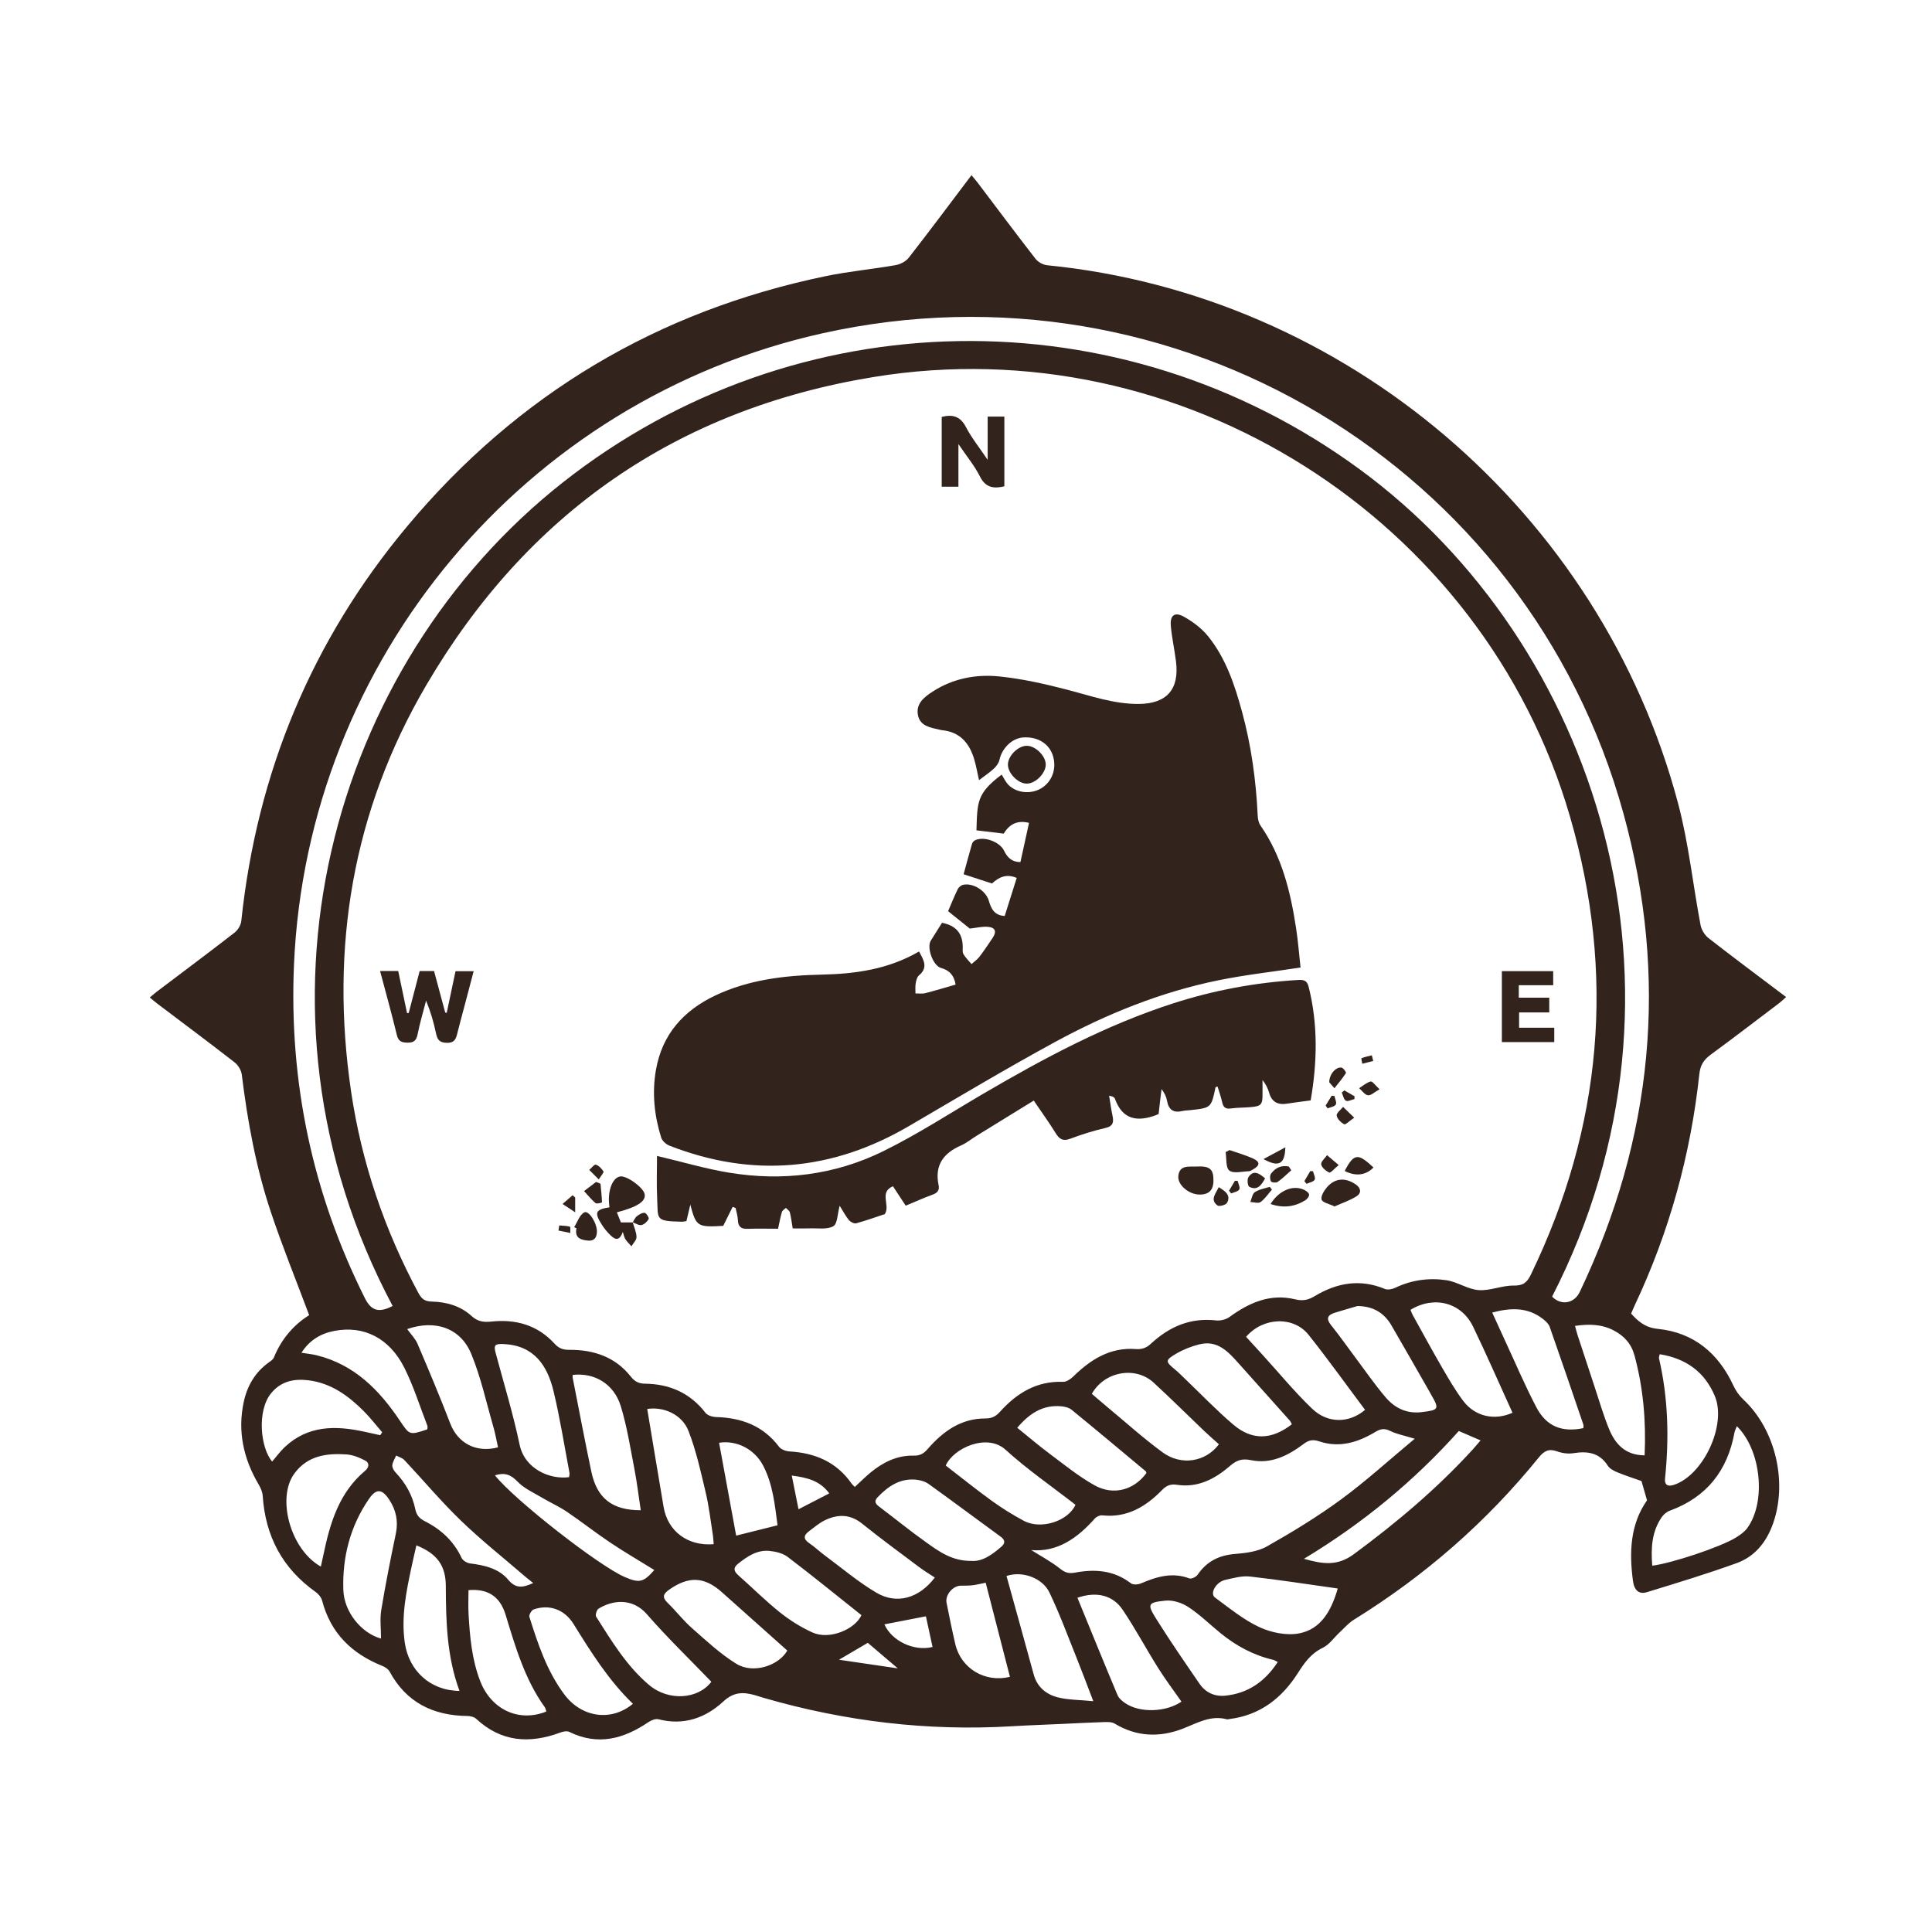 <?xml version="1.0" encoding="utf-8"?>
<!-- Generator: Adobe Illustrator 17.0.0, SVG Export Plug-In . SVG Version: 6.00 Build 0)  -->
<!DOCTYPE svg PUBLIC "-//W3C//DTD SVG 1.1//EN" "http://www.w3.org/Graphics/SVG/1.1/DTD/svg11.dtd">
<svg version="1.1" id="Layer_1" xmlns="http://www.w3.org/2000/svg" xmlns:xlink="http://www.w3.org/1999/xlink" x="0px" y="0px"
	 width="1000px" height="1000px" viewBox="0 0 1000 1000" enable-background="new 0 0 1000 1000" xml:space="preserve">
<g id="qsK3ze_1_">
	<g>
		<path fill="#32231D" d="M852.496,776.559c-1.013-3.525-1.909-6.64-2.866-9.971c-3.936-1.404-8.329-2.812-12.582-4.561
			c-1.804-0.742-3.869-1.841-4.863-3.389c-4.378-6.815-10.54-7.633-17.819-6.466c-2.681,0.43-5.759,0.002-8.338-0.923
			c-4.262-1.529-6.706-0.391-9.549,3.121c-27.089,33.454-59.105,61.34-95.714,83.992c-2.748,1.7-4.952,4.295-7.358,6.528
			c-2.917,2.708-5.347,6.381-8.763,8.016c-6.097,2.918-9.453,7.712-12.906,13.123c-8.222,12.887-19.492,21.731-35.212,23.72
			c-0.496,0.063-1.034,0.276-1.482,0.156c-8.379-2.246-15.256,1.883-22.635,4.774c-12.039,4.717-24.045,4.373-35.488-2.559
			c-1.47-0.891-3.679-0.824-5.534-0.77c-6.754,0.196-13.502,0.574-20.253,0.884c-9.119,0.419-18.244,0.732-27.355,1.275
			c-43.66,2.605-86.426-2.525-128.396-14.667c-1.598-0.462-3.17-1.015-4.771-1.463c-5.939-1.659-10.853-1.676-16.185,3.273
			c-9.276,8.611-20.592,12.594-33.64,9.233c-1.536-0.396-3.785,0.556-5.254,1.549c-12.799,8.645-26.093,12.268-40.86,4.992
			c-1.216-0.599-3.228-0.203-4.649,0.327c-15.938,5.939-30.642,4.932-43.639-7.167c-1.041-0.97-2.964-1.37-4.485-1.389
			c-17.706-0.216-31.58-6.961-40.257-23.008c-0.69-1.276-2.301-2.327-3.72-2.893c-15.806-6.31-26.784-16.955-31.203-33.807
			c-0.446-1.701-1.909-3.466-3.386-4.515c-17.175-12.196-26-28.878-27.364-49.769c-0.132-2.017-1.091-4.127-2.142-5.914
			c-7.818-13.294-10.943-27.452-7.675-42.656c1.801-8.38,5.959-15.48,13.127-20.562c0.932-0.661,2.067-1.419,2.461-2.393
			c3.866-9.566,10.286-16.983,18.277-21.954c-6.784-18.129-13.859-35.534-19.81-53.314c-7.734-23.106-12.076-47.023-15.068-71.197
			c-0.281-2.268-1.909-4.935-3.737-6.356c-13.148-10.227-26.513-20.176-39.799-30.226c-1.292-0.977-2.515-2.045-4.092-3.334
			c1.566-1.287,2.778-2.355,4.063-3.328c13.285-10.051,26.642-20.01,39.802-30.222c1.719-1.334,3.282-3.863,3.506-5.987
			c8.11-76.843,36.476-145.292,86.02-204.522c57.043-68.194,129.453-111.306,216.59-129.325c11.878-2.456,24.027-3.575,35.989-5.665
			c2.459-0.43,5.348-1.885,6.842-3.8c10.853-13.917,21.4-28.074,32.511-42.772c1.226,1.486,2.257,2.646,3.191,3.88
			c9.956,13.148,19.815,26.372,29.941,39.388c1.317,1.693,3.905,3.138,6.038,3.349c154.474,15.297,286.635,127.703,326.621,278.759
			c5.426,20.497,7.614,41.844,11.57,62.747c0.464,2.454,2.146,5.226,4.114,6.759c13.122,10.229,26.476,20.162,40.177,30.511
			c-1.36,1.202-2.367,2.217-3.495,3.071c-11.818,8.954-23.575,17.991-35.535,26.75c-3.596,2.633-5.386,5.406-5.89,10.088
			c-4.49,41.706-15.525,81.637-33.427,119.624c-0.637,1.352-1.205,2.737-1.892,4.305c3.748,4.115,7.265,7.253,13.831,7.92
			c18.556,1.885,31.345,12.54,39.145,29.416c1.208,2.614,2.997,5.172,5.101,7.128c16.938,15.741,23.266,43.77,14.944,65.439
			c-3.506,9.13-9.427,16.027-18.386,19.269c-15.293,5.533-30.885,10.263-46.444,15.029c-4.109,1.259-6.567-0.931-7.221-5.798
			C843.224,803.458,843.788,789.01,852.496,776.559z M442.436,769.65c2.845-2.616,5.422-5.213,8.233-7.525
			c6.462-5.315,13.739-8.899,22.29-8.698c3.197,0.075,5.104-1.012,7.143-3.358c7.88-9.068,17.179-15.896,29.844-15.872
			c3.346,0.007,5.422-0.993,7.614-3.433c8.68-9.663,18.992-16.038,32.659-15.527c1.752,0.065,3.92-1.408,5.309-2.768
			c9.004-8.809,19.063-15.175,32.265-14.199c3.262,0.241,5.542-0.559,7.954-2.797c9.444-8.763,20.373-13.544,33.636-12.03
			c2.271,0.259,5.182-0.452,7.017-1.787c10.221-7.437,21.135-12.251,33.984-9.121c3.972,0.968,6.836,0.316,10.188-1.704
			c11.432-6.89,23.446-8.989,36.255-3.672c1.5,0.623,3.882,0.102,5.485-0.664c8.405-4.018,17.343-5.186,26.312-3.868
			c5.707,0.838,11.052,4.712,16.714,5.13c5.935,0.439,12.066-2.426,18.09-2.342c4.865,0.068,6.913-1.483,8.91-5.612
			c37.005-76.503,43.946-155.743,20.267-237.188c-44.916-154.488-201.555-253.399-360.22-227.509
			c-102.147,16.667-179.595,70.584-231.756,159.552c-38.165,65.096-49.921,135.901-38.88,210.484
			c5.44,36.747,17.254,71.383,34.811,104.103c1.565,2.916,3.173,4.359,6.801,4.442c7.614,0.173,14.969,2.207,20.701,7.464
			c3.223,2.957,6.321,3.319,10.368,2.886c12.586-1.344,23.861,1.856,32.585,11.434c2.303,2.528,4.49,3.214,7.726,3.199
			c12.558-0.058,23.71,3.649,31.75,13.846c2.106,2.671,4.203,3.649,7.484,3.69c12.69,0.158,23.242,4.823,31.186,15.081
			c1.047,1.352,3.58,2.122,5.453,2.174c13.17,0.37,24.393,4.495,32.624,15.4c1.054,1.396,3.531,2.288,5.41,2.4
			c13.171,0.786,24.257,5.395,32.052,16.524C441.152,768.435,441.783,768.959,442.436,769.65z M203.229,675.974
			c-81.987-154.097-31.962-331.619,88.051-426.233c120.63-95.101,288.421-97.809,412.542-6.79
			c122.493,89.825,181.214,269.088,99.54,428.173c4.572,4.746,11.417,3.66,14.305-2.396
			c38.043-79.753,46.087-162.573,22.638-247.633c-49.71-180.319-232.18-289.284-414.713-248.557
			c-153.965,34.353-266.668,168.892-273.433,326.88c-2.594,60.569,9.533,118.191,36.708,172.517
			C192.152,678.5,196.103,679.676,203.229,675.974z M732.257,744.686c-5.519-1.691-9.335-2.369-12.664-4.026
			c-2.968-1.477-5.01-1.13-7.716,0.502c-8.973,5.414-18.583,8.387-29.008,4.899c-3.236-1.083-5.366-0.747-8.086,1.307
			c-8.015,6.054-16.93,10.552-27.258,8.414c-4.711-0.975-7.485,0.033-10.934,3.017c-7.722,6.679-16.545,11.36-27.267,9.745
			c-3.346-0.504-5.455,0.245-7.809,2.66c-8.431,8.647-18.158,14.528-30.968,13.139c-1.216-0.132-2.961,0.628-3.793,1.566
			c-9.035,10.196-19.394,17.577-32.958,16.419c4.732,2.987,10.246,5.911,15.05,9.728c2.553,2.029,4.567,2.496,7.564,1.933
			c10.319-1.938,20.164-1.248,28.942,5.526c1.115,0.86,3.682,0.706,5.169,0.07c8.13-3.477,16.211-5.956,25.097-2.6
			c1.073,0.405,3.497-0.767,4.275-1.906c4.682-6.85,10.978-10.07,19.261-10.741c5.653-0.458,11.861-1.219,16.64-3.928
			c13.148-7.452,26.148-15.356,38.317-24.291C707.067,766.606,719.003,755.706,732.257,744.686z M898.989,738.187
			c-0.545,1.431-1.041,2.307-1.212,3.243c-3.601,19.748-14.372,33.509-33.465,40.487c-1.595,0.583-3.195,1.905-4.168,3.315
			c-5.281,7.648-5.646,16.244-4.947,25.151c9.853-1.153,35.14-9.57,43.149-14.451c2.23-1.359,4.564-2.969,6.066-5.034
			C914.239,777.378,911.609,750.56,898.989,738.187z M668.672,737.191c-0.472-0.832-0.7-1.468-1.117-1.936
			c-8.739-9.798-17.509-19.569-26.253-29.364c-5.516-6.179-11.107-12.465-20.622-10.036c-4.1,1.047-8.204,2.65-11.845,4.787
			c-5.855,3.437-5.691,4.094-0.534,8.31c1.669,1.365,3.181,2.925,4.744,4.418c8.419,8.045,16.481,16.51,25.341,24.035
			C648.135,745.686,658.244,745.304,668.672,737.191z M772.361,679.375c2.574,5.635,4.801,10.579,7.085,15.497
			c5.215,11.229,10.054,22.658,15.811,33.604c5.2,9.888,13.274,13.008,24.291,10.727c0-0.618,0.171-1.318-0.025-1.893
			c-5.75-16.863-11.486-33.731-17.4-50.536c-0.554-1.575-2.081-2.979-3.469-4.061C790.886,676.658,782.255,676.726,772.361,679.375z
			 M630.916,747.56c-2.669-2.403-5.173-4.548-7.555-6.821c-8.771-8.368-17.361-16.93-26.284-25.131
			c-9.422-8.659-25.509-5.734-31.937,5.846c2.434,2.078,4.906,4.238,7.431,6.334c9.686,8.037,19.052,16.515,29.184,23.946
			C611.427,758.826,624.073,756.704,630.916,747.56z M556.666,778.878c-12.121-9.426-24.87-18.204-36.222-28.519
			c-9.569-8.694-26.962-0.822-30.933,8.194c7.931,6.111,15.786,12.452,23.957,18.356c5.217,3.769,10.744,7.184,16.412,10.237
			C538.8,791.951,552.893,787.328,556.666,778.878z M483.859,816.544c-2.863-1.899-5.545-3.494-8.026-5.356
			c-9.931-7.456-19.958-14.797-29.634-22.574c-6.142-4.936-12.443-4.918-18.995-1.849c-3.085,1.445-5.767,3.792-8.538,5.856
			c-2.805,2.089-2.904,4.054,0.242,6.159c2.741,1.834,5.135,4.179,7.795,6.146c8.905,6.586,17.419,13.852,26.913,19.449
			C464.246,830.643,475.752,827.218,483.859,816.544z M502.707,807.922c5.651,0.486,10.757-3.156,15.586-7.352
			c2.054-1.785,2.064-3.434-0.353-5.193c-12.45-9.06-24.77-18.299-37.283-27.269c-1.87-1.34-4.482-2.066-6.818-2.258
			c-8.152-0.669-14.212,3.511-19.566,9.096c-1.929,2.012-1.242,3.356,0.724,4.839c8.198,6.186,16.163,12.695,24.535,18.631
			C486.101,803.073,492.743,808.001,502.707,807.922z M294.56,764.568c0.068-0.73,0.331-1.558,0.188-2.31
			c-2.668-14.074-4.884-28.259-8.233-42.17c-3.218-13.364-10.102-23.677-25.826-24.411c-4.335-0.202-5.258,0.425-4.184,4.433
			c4.256,15.875,9.076,31.635,12.458,47.696C271.624,760.435,284.786,765.929,294.56,764.568z M445.887,836.011
			c-12.921-10.274-25.377-20.417-38.156-30.134c-2.533-1.926-6.253-2.821-9.526-3.13c-6.347-0.6-11.387,2.828-16.149,6.604
			c-2.689,2.132-2.265,3.924,0.128,6.039c7.218,6.379,14.054,13.223,21.569,19.222c5.109,4.078,10.831,7.652,16.777,10.356
			C429.311,848.962,442.518,843.377,445.887,836.011z M661.365,860.251c-1.243-0.599-1.787-0.993-2.391-1.134
			c-10.213-2.382-19.176-7.237-27.249-13.811c-5.539-4.51-10.68-9.602-16.614-13.498c-3.316-2.178-8.017-3.722-11.863-3.323
			c-9.274,0.961-9.605,1.759-4.673,9.627c7.114,11.349,14.74,22.382,22.317,33.433c3.151,4.596,7.909,6.704,13.395,6.127
			C645.921,876.45,654.668,870.493,661.365,860.251z M611.518,880.77c-4.175-5.991-8.375-11.541-12.061-17.415
			c-6.251-9.963-11.795-20.388-18.362-30.13c-5.159-7.652-13.58-9.6-23.426-6.239c6.902,16.838,13.726,33.652,20.755,50.38
			c0.712,1.695,2.463,3.161,4.064,4.24C590.015,886.679,603.374,886.297,611.518,880.77z M782.862,731.24
			c-6.865-15.07-13.345-29.935-20.376-44.535c-6.053-12.57-20.16-16.212-32.411-8.75c0.362,0.868,0.656,1.809,1.124,2.653
			c5.065,9.132,10.042,18.316,15.282,27.347c3.407,5.87,6.84,11.79,10.919,17.191C763.45,733.161,773.513,735.449,782.862,731.24z
			 M565.885,880.531c-3.286-8.554-5.792-15.341-8.494-22.05c-4.62-11.469-8.893-23.112-14.223-34.247
			c-3.454-7.217-13.607-11.345-22.204-8.522c4.696,16.978,9.44,33.969,14.08,50.989c1.763,6.469,6.411,10.265,12.327,11.803
			C552.821,879.922,558.668,879.814,565.885,880.531z M702.618,676.004c-3.921,1.153-7.86,2.25-11.759,3.475
			c-3.754,1.179-4.608,3.043-1.876,6.442c4.368,5.434,8.37,11.16,12.555,16.742c5.177,6.906,10.077,14.052,15.671,20.604
			c4.702,5.507,10.838,8.576,18.549,7.651c9.123-1.094,9.41-1.487,4.761-9.47c-0.25-0.43-0.474-0.876-0.721-1.307
			c-6.515-11.367-12.977-22.766-19.569-34.089C716.383,679.448,710.676,676.078,702.618,676.004z M257.775,749.148
			c-0.773-3.466-1.374-7.021-2.369-10.462c-3.664-12.679-6.473-25.725-11.467-37.867c-5.542-13.473-18.685-17.927-33.179-12.888
			c1.873,2.618,4.195,4.907,5.38,7.682c5.832,13.659,11.591,27.359,16.924,41.219C236.963,746.965,246.41,752.141,257.775,749.148z
			 M369.399,799.271c-0.148-1.768-0.176-3.225-0.404-4.65c-1.178-7.364-1.998-14.817-3.713-22.055
			c-2.541-10.723-4.928-21.603-8.889-31.832c-3.352-8.656-12.893-12.77-21.388-11.452c2.827,16.93,5.618,33.865,8.491,50.787
			C345.611,792.523,355.944,800.394,369.399,799.271z M644.975,691.939c3,3.283,5.794,6.331,8.579,9.388
			c8.492,9.32,16.524,19.12,25.607,27.823c8.12,7.78,19.181,7.556,27.396,0.59c-9.696-12.944-19.134-26.142-29.222-38.821
			C669.515,681.088,653.735,681.718,644.975,691.939z M331.653,781.702c-1.116-7.375-1.946-14.412-3.285-21.351
			c-2.098-10.869-3.818-21.89-7.029-32.442c-3.535-11.615-13.623-17.533-24.89-16.252c-0.02,0.45-0.134,0.932-0.047,1.375
			c3.197,16.228,6.267,32.482,9.669,48.667C308.972,775.499,316.86,781.73,331.653,781.702z M526.525,739.014
			c5.775,4.654,11.176,9.281,16.866,13.522c7.568,5.641,14.963,11.696,23.161,16.265c9.816,5.47,20.472,2.37,26.827-6.344
			c-0.106-0.31-0.117-0.734-0.332-0.914c-12.759-10.649-25.493-21.328-38.368-31.835c-1.4-1.142-3.587-1.654-5.465-1.819
			C539.701,727.051,532.76,731.647,526.525,739.014z M851.254,753.293c0.792-17.773-0.685-34.791-5.211-51.603
			c-1.669-6.199-5.338-10.157-10.645-12.987c-6.241-3.328-12.902-3.489-20.171-2.418c0.478,1.745,0.8,3.151,1.246,4.517
			c3.026,9.257,6.055,18.513,9.129,27.755c2.345,7.051,4.406,14.225,7.233,21.081C836.031,747.383,841.165,753.215,851.254,753.293z
			 M407.497,854.329c-11.311-10.09-22.573-20.099-33.791-30.155c-9.067-8.128-17.187-8.486-27.233-1.437
			c-3.157,2.215-3.968,3.935-0.875,6.926c4.297,4.156,7.956,9.003,12.43,12.937c7.434,6.536,14.765,13.451,23.132,18.592
			C389.869,866.545,403.069,862.161,407.497,854.329z M237.835,875.209c-6.623-17.908-7.008-36.127-7.087-54.368
			c-0.045-10.339-4.371-16.642-15.229-20.964c-0.841,3.723-1.695,7.336-2.471,10.966c-2.773,12.979-5.461,25.927-3.537,39.377
			C211.59,864.763,222.713,875.091,237.835,875.209z M368.2,870.482c-11.43-11.871-22.92-22.942-33.355-34.931
			c-7.607-8.739-17.993-7.29-25.056-2.887c-0.954,0.595-1.751,3.305-1.218,4.144c8.007,12.606,15.744,25.477,27.334,35.291
			C346.06,880.698,361.281,879.575,368.2,870.482z M242.489,823.058c0,4.089-0.191,8.219,0.036,12.326
			c0.653,11.785,1.706,23.526,5.997,34.684c5.711,14.85,20.088,21.535,34.256,15.81c-0.264-0.754-0.371-1.633-0.824-2.265
			c-10.339-14.433-15.192-31.205-20.266-47.847C258.88,826.557,252.738,822.17,242.489,823.058z M327.596,881.884
			c-12.639-12.233-21.703-26.75-30.727-41.301c-4.608-7.431-12.391-10.379-20.627-7.557c-1.106,0.379-2.546,2.848-2.232,3.849
			c4.417,14.092,9.102,28.128,18.076,40.15C301.029,889.006,316.359,891.242,327.596,881.884z M859.058,700.942
			c-0.218,1.147-0.474,1.66-0.374,2.089c4.796,20.595,5.29,41.394,3.126,62.343c-0.32,3.102,1.362,4.202,4.382,3.254
			c15.328-4.807,27.689-31.001,21.4-46.028C882.376,710.136,872.706,703.131,859.058,700.942z M197.217,848.124
			c0-5.226-0.647-10.129,0.123-14.799c2.184-13.237,4.805-26.409,7.545-39.546c1.346-6.454,0.095-12.214-3.413-17.54
			c-3.764-5.716-6.759-5.877-10.565-0.313c-9.689,14.164-13.763,30.131-13.195,47.066
			C178.094,834.402,187.121,845.373,197.217,848.124z M196.808,742.852c0.332-0.506,0.664-1.012,0.997-1.518
			c-3.177-3.671-6.148-7.548-9.571-10.973c-7.989-7.992-16.935-14.492-28.588-15.921c-7.475-0.917-14.227,0.482-19.314,6.698
			c-7.427,9.075-5.557,28.226,0.531,35.366c2.171-2.522,4.104-5.21,6.469-7.441c11.973-11.298,26.236-11.294,41.099-8.044
			C191.223,741.629,194.016,742.241,196.808,742.852z M692.414,822.203c-15.695-2.196-30.542-4.531-45.464-6.195
			c-4.145-0.462-8.568,0.81-12.762,1.745c-4.814,1.073-8.151,7.054-5.304,9.131c7.477,5.457,14.776,11.542,23.072,15.364
			c6.146,2.832,14.132,4.444,20.614,3.156C683.547,843.224,689.008,834.075,692.414,822.203z M166.071,810.856
			c0.481-2.2,0.944-4.235,1.371-6.278c3.403-16.302,8.068-31.994,21.508-43.282c2.273-1.909,2.242-4.145,0.118-5.285
			c-3.034-1.629-6.541-3.011-9.927-3.227c-10.247-0.656-19.981,0.698-26.752,9.868C143.027,775.332,150.341,802.095,166.071,810.856
			z M156.03,700.179c3.036,0.493,5.49,0.722,7.856,1.304c19.48,4.786,32.433,17.943,43.122,33.903
			c4.999,7.465,4.909,7.526,14.146,4.454c0.027-0.586,0.268-1.311,0.055-1.86c-3.875-10.022-7.098-20.376-11.882-29.949
			c-7.722-15.452-21.005-22.075-36.206-19.172C166.123,690.195,160.284,693.55,156.03,700.179z M674.928,806.832
			c9.55,2.704,17.17,3.978,25.786-2.372c22.183-16.348,43.083-33.966,61.664-54.314c1.291-1.413,2.499-2.901,3.959-4.603
			c-4.032-1.739-7.486-3.229-11.263-4.857C731.957,766.556,705.393,788.459,674.928,806.832z M510.19,819.216
			c-2.929,0.582-4.854,1.095-6.812,1.317c-1.968,0.224-3.97,0.214-5.956,0.208c-4.183-0.013-8.308,4.755-7.48,8.892
			c1.428,7.137,2.859,14.277,4.517,21.363c2.944,12.586,15.332,20.08,28.279,16.944C518.595,851.852,514.454,835.774,510.19,819.216
			z M275.993,819.365c-1.627-1.305-3.032-2.361-4.36-3.506c-11.076-9.549-22.575-18.661-33.079-28.803
			c-10.265-9.912-19.475-20.913-29.254-31.336c-1.052-1.122-2.817-1.576-4.251-2.339c-0.711,1.667-1.822,3.294-1.994,5.015
			c-0.12,1.194,0.78,2.775,1.693,3.74c5.152,5.443,8.722,11.736,10.219,19.058c0.631,3.083,2.159,4.786,4.932,6.186
			c8.374,4.227,14.978,10.299,19.031,19.011c0.637,1.369,2.813,2.637,4.417,2.837c7.438,0.927,14.817,2.609,19.693,8.432
			C267.091,822.498,270.82,821.733,275.993,819.365z M381.035,794.838c7.111-1.777,14.073-3.516,21.417-5.351
			c-1.381-10.387-2.369-21.165-7.461-30.914c-4.48-8.577-13.796-13.232-22.792-11.803
			C375.155,762.849,378.11,778.925,381.035,794.838z M256.184,763.626c9.939,12.605,53.752,46.856,67.215,52.65
			c7.568,3.257,9.646,2.762,15.269-3.642c-7.633-4.727-15.402-9.25-22.861-14.238c-7.609-5.087-14.808-10.785-22.392-15.912
			c-4.06-2.745-8.611-4.752-12.833-7.273c-4.388-2.62-9.356-4.787-12.766-8.387C264.304,763.116,261.026,762.095,256.184,763.626z
			 M457.767,840.765c3.786,8.549,15.203,14.116,24.923,11.709c-1.197-5.516-2.396-11.043-3.445-15.878
			C471.665,838.068,464.694,839.421,457.767,840.765z M409.817,763.747c1.253,6.254,2.333,11.643,3.495,17.443
			c5.444-2.81,10.474-5.407,15.903-8.209C424.508,766.465,417.887,764.786,409.817,763.747z M449.171,850.325
			c-4.521,2.654-9.238,5.422-14.912,8.752c10.672,1.567,20.236,2.972,30.431,4.469C459.024,858.719,454.163,854.578,449.171,850.325
			z"/>
		<path fill="#32231D" d="M475.697,492.492c2.371,4.394,4.856,8.286-0.036,12.364c-1.011,0.842-1.447,2.633-1.694,4.065
			c-0.296,1.714-0.106,3.512-0.126,5.274c1.699-0.026,3.479,0.271,5.081-0.136c5.244-1.334,10.423-2.924,15.701-4.436
			c-0.803-4.901-3.303-7.44-7.605-8.628c-4.074-1.125-7.46-10.537-5.258-14.089c1.927-3.108,3.887-6.197,5.821-9.278
			c7.215,1.443,10.612,5.382,10.726,12.327c0.022,1.323-0.228,2.887,0.375,3.913c1.104,1.878,2.75,3.437,4.17,5.129
			c1.387-1.252,2.997-2.333,4.114-3.792c2.409-3.144,4.595-6.462,6.816-9.747c2.214-3.274,1.4-5.466-2.569-5.739
			c-3.017-0.208-6.102,0.569-9.241,0.916c-3.47-2.781-7.193-5.765-11.244-9.012c1.563-3.626,3.153-7.606,5.023-11.449
			c0.48-0.986,1.752-2,2.819-2.216c5.261-1.065,11.706,3.163,13.219,8.206c1.162,3.875,2.657,7.631,8.24,7.955
			c2.057-6.523,4.114-13.046,6.217-19.711c-5.594-2.391-9.451-0.164-12.799,2.89c-4.891-1.595-9.583-3.124-14.689-4.789
			c1.366-4.993,2.804-10.379,4.349-15.734c0.199-0.69,0.824-1.461,1.461-1.788c4.617-2.377,12.907,0.709,15.13,5.317
			c1.553,3.219,3.763,5.905,8.478,5.892c1.455-6.645,2.92-13.338,4.442-20.29c-6.469-1.597-10.407,1.099-13.092,5.572
			c-4.981-0.599-9.551-1.149-14.119-1.703c0.472-14.738,0.17-19.164,13.061-28.836c1.099,1.687,2.054,3.945,3.681,5.499
			c4.585,4.38,12.3,4.73,17.501,1.133c5.305-3.669,7.389-10.401,5.2-16.795c-2.096-6.122-8.135-9.656-15.468-9.051
			c-5.652,0.467-10.799,5.631-12.068,11.585c-0.354,1.659-1.615,3.345-2.905,4.536c-2.284,2.11-4.91,3.851-7.665,5.955
			c-0.867-3.79-1.491-7.483-2.57-11.037c-2.524-8.316-7.511-14.02-16.755-14.829c-0.329-0.029-0.653-0.131-0.977-0.208
			c-4.699-1.121-10.128-1.766-11.297-7.481c-1.235-6.038,3.269-9.481,7.666-12.322c10.498-6.783,22.425-9.032,34.471-7.794
			c11.822,1.215,23.578,3.877,35.112,6.871c12.242,3.177,24.201,7.469,37.063,7.363c14.499-0.119,21.059-7.609,19.231-22.03
			c-0.774-6.105-2.102-12.15-2.669-18.27c-0.515-5.564,1.973-7.533,6.796-4.836c4.664,2.608,9.261,6.069,12.579,10.206
			c9.12,11.37,13.67,25.031,17.459,38.902c4.802,17.583,7.259,35.532,8.122,53.724c0.083,1.745,0.432,3.759,1.391,5.138
			c11.163,16.048,15.616,34.408,18.491,53.29c1.044,6.858,1.578,13.793,2.301,20.302c-14.709,2.246-28.758,3.804-42.551,6.617
			c-29.795,6.076-57.802,17.412-84.397,31.865c-25.621,13.924-50.659,28.928-75.844,43.645
			c-39.705,23.201-80.954,26.824-123.846,10.08c-1.74-0.679-3.753-2.457-4.284-4.148c-3.588-11.433-4.793-23.186-2.727-35.038
			c3.206-18.392,14.243-30.758,30.786-38.573c17.404-8.222,36.064-10.363,54.977-10.771
			C442.809,504.086,459.788,501.724,475.697,492.492z"/>
		<path fill="#32231D" d="M678.402,569.574c-4.505,0.609-8.297,1.035-12.059,1.651c-4.784,0.783-8.043-0.655-9.445-5.622
			c-0.655-2.32-1.778-4.508-3.423-6.563c0,2.217-0.02,4.434,0.004,6.651c0.065,6.169-0.53,6.89-6.509,7.381
			c-3.32,0.272-6.679,0.214-9.969,0.674c-2.819,0.394-3.864-0.786-4.427-3.308c-0.607-2.718-1.562-5.359-2.371-8.051
			c-0.598,0.212-1.017,0.258-1.044,0.385c-2.237,10.661-2.235,10.661-13.176,11.845c-1.325,0.143-2.683,0.141-3.97,0.445
			c-4.642,1.096-7.166-0.631-7.972-5.366c-0.352-2.066-1.357-4.02-2.832-6.01c-0.261,2.155-0.528,4.31-0.781,6.466
			c-0.25,2.135-0.486,4.272-0.733,6.456c-0.54,0.234-0.967,0.444-1.411,0.609c-9.6,3.557-17.286,2.377-21.173-8.458
			c-0.282-0.785-1.199-1.342-3.038-1.614c0.573,3.431,1.035,6.885,1.751,10.286c0.704,3.343,0.419,5.474-3.687,6.414
			c-6.145,1.406-12.218,3.311-18.118,5.54c-3.797,1.435-5.664,0.293-7.621-2.88c-3.471-5.628-7.36-10.998-11.33-16.853
			c-10.143,6.245-19.896,12.24-29.638,18.253c-2.692,1.661-5.193,3.738-8.057,4.995c-9.097,3.992-13.717,10.26-11.555,20.528
			c0.503,2.389-0.441,3.948-2.978,4.864c-4.667,1.685-9.197,3.753-14.046,5.771c-2.21-3.371-4.285-6.535-6.605-10.073
			c-7.388,3.21-1.199,9.689-4.207,14.415c-4.424,1.467-9.567,3.337-14.828,4.778c-1.061,0.29-2.974-0.716-3.786-1.705
			c-1.744-2.124-3.026-4.626-4.758-7.391c-1.154,4.161-1.098,9.334-3.291,10.595c-3.215,1.848-8.037,0.955-12.179,1.115
			c-2.81,0.109-5.627,0.021-8.844,0.021c-0.481-2.856-0.808-5.629-1.48-8.316c-0.221-0.882-1.336-1.54-2.042-2.301
			c-0.714,0.703-1.825,1.289-2.07,2.129c-0.826,2.829-1.345,5.748-1.987,8.658c-5.454,0-10.608-0.138-15.751,0.049
			c-3.327,0.122-4.898-1.05-5.035-4.479c-0.084-2.111-0.771-4.198-1.188-6.296c-0.51-0.196-1.019-0.393-1.529-0.589
			c-1.617,3.255-3.234,6.51-4.883,9.83c-13.369,0.761-14.018,0.383-17.026-10.977c-0.815,3.452-1.389,5.88-2.012,8.517
			c-0.855,0.115-1.653,0.332-2.447,0.314c-13.947-0.314-12.165-1.12-12.706-12.09c-0.371-7.532-0.071-15.097-0.071-21.967
			c13.262,3.133,25.198,6.685,37.39,8.684c27.587,4.524,54.579,1.225,79.643-11.099c17.947-8.825,34.825-19.831,52.129-29.951
			c31.393-18.361,63.382-35.473,98.174-46.654c20.956-6.735,42.444-10.753,64.437-12.04c2.779-0.163,4.645,0.111,5.479,3.416
			C682.261,530.238,681.805,549.844,678.402,569.574z"/>
		<path fill="#32231D" d="M196.725,502.593c3.371,0,6.301,0,9.394,0c1.542,7.353,3.055,14.567,4.567,21.781
			c0.285-0.014,0.57-0.027,0.856-0.041c1.869-7.161,3.738-14.321,5.668-21.713c2.286,0,4.575,0,7.457,0
			c1.885,7.007,3.837,14.261,5.789,21.514c0.258,0.027,0.516,0.053,0.774,0.08c1.496-7.074,2.992-14.148,4.55-21.517
			c2.959,0,5.877,0,9.388,0c-1.755,6.649-3.476,13.17-5.197,19.691c-1.061,4.021-2.161,8.033-3.171,12.067
			c-0.741,2.962-1.239,5.402-5.566,5.306c-4.096-0.091-4.933-1.927-5.625-5.226c-1.157-5.52-2.752-10.949-5.073-16.602
			c-1.488,5.779-3.209,11.511-4.371,17.355c-0.642,3.23-1.895,4.428-5.238,4.384c-3.085-0.041-4.72-0.645-5.534-4.019
			C202.748,524.685,199.701,513.814,196.725,502.593z"/>
		<path fill="#32231D" d="M511.217,215.638c3.208,0,5.814,0,8.633,0c0,12.172,0,24.079,0,36.091
			c-5.543,1.29-9.707,0.749-12.65-5.129c-2.779-5.552-6.863-10.451-11.12-16.742c0,8.094,0,14.941,0,22.061c-3.088,0-5.69,0-8.653,0
			c0-11.947,0-23.98,0-36.133c5.495-1.36,9.561-0.468,12.516,5.215c2.955,5.682,7.061,10.765,11.272,17.018
			C511.217,229.938,511.217,222.952,511.217,215.638z"/>
		<path fill="#32231D" d="M786.119,509.943c0,2.502,0,4.26,0,6.463c5.277,0,10.357,0,15.775,0c0,2.681,0,4.922,0,7.61
			c-5.054,0-10.138,0-15.611,0c0,2.798,0,5.167,0,7.928c5.947,0,11.874,0,18.202,0c0,2.727,0,5.078,0,7.434
			c-9.014,0-17.922,0-27.119,0c0-12.347,0-24.391,0-36.722c8.809,0,17.528,0,26.564,0c0,2.394,0,4.642,0,7.287
			C798.122,509.943,792.367,509.943,786.119,509.943z"/>
		<path fill="#32231D" d="M327.474,632.666c0.723,2.532,1.936,5.054,1.988,7.599c0.032,1.588-1.691,3.211-2.626,4.818
			c-1.057-1.208-2.245-2.33-3.127-3.655c-0.598-0.899-0.768-2.083-1.347-3.775c-2.034,5.614-4.625,3.523-7.061,1.037
			c-1.384-1.412-2.628-3.006-3.701-4.669c-4.137-6.412-3.441-7.984,3.88-9.127c-1.233-7.817,1.235-15.106,5.403-15.956
			c3.313-0.675,12.102,5.613,12.789,9.149c0.717,3.695-3.726,6.634-14.387,9.417c0.729,1.81,1.447,3.592,2.101,5.217
			c2.124,0,4.112,0,6.1,0L327.474,632.666z"/>
		<path fill="#32231D" d="M531.363,386.025c4.462-0.067,9.755,5.022,9.912,9.531c0.16,4.586-5.319,10.131-9.928,10.046
			c-4.456-0.082-9.648-5.363-9.648-9.814C521.699,391.294,526.847,386.093,531.363,386.025z"/>
		<path fill="#32231D" d="M628.084,611.133c-0.049,4.964-2.42,7.266-7.38,7.163c-5.49-0.114-11.268-5.029-10.806-9.606
			c0.599-5.92,5.717-4.688,9.292-4.891C626.307,603.396,628.143,605.201,628.084,611.133z"/>
		<path fill="#32231D" d="M690.75,624.451c-2.813-1.368-6.187-1.986-6.682-3.528c-0.536-1.671,1.191-4.561,2.667-6.292
			c4.194-4.922,9.608-5.275,15.032-1.551c2.787,1.914,2.909,4.494,0.448,6.068C698.73,621.377,694.664,622.698,690.75,624.451z"/>
		<path fill="#32231D" d="M636.407,595.268c4.142,1.467,8.42,2.642,12.386,4.488c3.522,1.639,3.323,3.533-0.146,5.481
			c-0.714,0.401-1.481,0.969-2.237,0.992c-3.462,0.104-7.9,1.324-10.102-0.345c-1.941-1.471-1.385-6.235-1.932-9.545
			C635.052,595.982,635.729,595.625,636.407,595.268z"/>
		<path fill="#32231D" d="M657.639,623.185c4.391-7.061,11.549-9.961,17.213-7.403c1.115,0.504,2.58,1.521,2.735,2.487
			c0.144,0.898-1.013,2.419-1.994,3.017C670.104,624.631,664.287,625.473,657.639,623.185z"/>
		<path fill="#32231D" d="M297.168,635.198c1.674-2.644,2.781-6.283,5.182-7.647c2.348-1.334,6.756,5.604,6.617,10.095
			c-0.093,3.005-1.501,4.781-4.567,4.487c-3.658-0.351-7.079-1.252-6.024-6.355C297.972,635.584,297.57,635.391,297.168,635.198z"/>
		<path fill="#32231D" d="M696.016,606.106c5.051-10.011,7.486-8.622,14.897-1.814C706.937,608.328,701.803,609.032,696.016,606.106
			z"/>
		<path fill="#32231D" d="M310.812,612.688c0.311,3.221,0.658,6.44,0.779,9.668c0.004,0.115-2.73,0.892-3.349,0.369
			c-2.179-1.844-3.991-4.12-5.942-6.233c2.078-1.575,4.156-3.149,6.234-4.724C309.293,612.075,310.053,612.382,310.812,612.688z"/>
		<path fill="#32231D" d="M688.015,560.189c0.004-4.328,3.569-8.078,6.354-7.598c0.952,0.164,2.522,2.477,2.296,2.826
			c-1.785,2.751-3.936,5.264-5.974,7.85C689.567,561.975,688.444,560.682,688.015,560.189z"/>
		<path fill="#32231D" d="M668.364,605.715c-2.326,2.054-4.531,4.281-7.051,6.061c-0.778,0.549-3.196,0.272-3.491-0.316
			c-0.545-1.086-0.608-3.072,0.068-3.99c2.275-3.088,5.427-4.455,9.153-3.697C667.483,604.421,667.923,605.068,668.364,605.715z"/>
		<path fill="#32231D" d="M658.35,615.731c-1.923,2.198-3.576,4.768-5.881,6.439c-1.156,0.838-3.498,0.041-5.304-0.017
			c0.747-1.755,1.02-4.227,2.347-5.103c2.206-1.457,5.089-1.889,7.686-2.753C657.582,614.775,657.966,615.253,658.35,615.731z"/>
		<path fill="#32231D" d="M700.935,578.518c-2.522,1.72-4.491,3.759-5.178,3.393c-1.7-0.906-3.664-2.801-3.89-4.514
			c-0.175-1.325,2.121-2.975,3.319-4.481C696.786,574.475,698.386,576.034,700.935,578.518z"/>
		<path fill="#32231D" d="M692.906,603.028c-2.354,1.952-4.181,4.194-4.857,3.888c-1.762-0.796-3.892-2.547-4.204-4.228
			c-0.252-1.357,1.932-3.166,3.035-4.774C688.57,599.348,690.259,600.782,692.906,603.028z"/>
		<path fill="#32231D" d="M654.813,609.932c-1.935,3.561-4.032,6.45-8.185,4.352c-0.833-0.421-1.212-3.772-0.473-4.911
			C648.763,605.351,651.684,607.246,654.813,609.932z"/>
		<path fill="#32231D" d="M630.81,614.478c3.621,2.155,6.403,4.306,4.269,8.16c-0.604,1.091-4.065,1.976-4.949,1.3
			C626.194,620.93,629.23,617.923,630.81,614.478z"/>
		<path fill="#32231D" d="M714.062,563.815c-2.688,1.479-4.498,3.303-6.02,3.087c-1.655-0.234-3.042-2.363-4.546-3.665
			c1.974-1.229,3.832-2.919,5.98-3.464C710.357,559.55,711.865,561.797,714.062,563.815z"/>
		<path fill="#32231D" d="M665.291,593.858c-0.244,8.822-3.441,10.42-11.323,6.084C657.915,597.821,661.13,596.094,665.291,593.858z
			"/>
		<path fill="#32231D" d="M327.486,632.721c0.69-1.082,1.173-2.425,2.123-3.179c1.155-0.917,2.766-1.908,4.062-1.769
			c0.861,0.092,2.399,2.579,2.086,3.167c-0.732,1.37-2.274,2.837-3.723,3.138c-1.363,0.283-3.026-0.878-4.559-1.407
			C327.474,632.666,327.486,632.721,327.486,632.721z"/>
		<path fill="#32231D" d="M297.713,619.85c0,1.94,0,3.881,0,7.64c-2.764-1.828-4.65-3.075-6.536-4.323
			c1.737-1.508,3.474-3.017,5.211-4.525C296.83,619.045,297.272,619.448,297.713,619.85z"/>
		<path fill="#32231D" d="M309.916,610.476c-2.101-2.103-3.516-3.518-4.93-4.934c1.159-0.983,2.665-2.989,3.404-2.738
			c1.586,0.539,3.052,2.073,3.972,3.566C312.667,606.864,311.152,608.481,309.916,610.476z"/>
		<path fill="#32231D" d="M710.784,549.148c-1.894,0.483-3.789,0.966-5.683,1.45c-0.15-0.995-0.614-2.774-0.399-2.86
			c1.71-0.685,3.55-1.05,5.349-1.513C710.295,547.199,710.539,548.174,710.784,549.148z"/>
		<path fill="#32231D" d="M675.148,611.342c1.014-1.725,2.027-3.451,3.041-5.176c0.471,0.019,0.942,0.038,1.412,0.057
			c0.347,1.505,1.414,3.421,0.852,4.407c-0.647,1.134-2.736,1.446-4.198,2.115C675.886,612.277,675.517,611.809,675.148,611.342z"/>
		<path fill="#32231D" d="M686.137,572.234c1.039-1.693,2.078-3.386,3.118-5.079c0.483,0.039,0.965,0.077,1.448,0.116
			c0.296,1.517,1.294,3.456,0.702,4.439c-0.668,1.11-2.765,1.361-4.24,1.986C686.823,573.209,686.48,572.722,686.137,572.234z"/>
		<path fill="#32231D" d="M695.838,564.387c1.756,1.015,3.512,2.029,5.267,3.044c-0.018,0.483-0.035,0.965-0.053,1.448
			c-1.509,0.347-3.439,1.419-4.418,0.852c-1.147-0.665-1.465-2.758-2.143-4.231C694.941,565.129,695.389,564.758,695.838,564.387z"
			/>
		<path fill="#32231D" d="M636.147,616.326c1.017-1.72,2.034-3.44,3.05-5.16c0.473,0.021,0.946,0.043,1.419,0.064
			c0.339,1.506,1.392,3.417,0.829,4.411c-0.638,1.125-2.726,1.428-4.184,2.089C636.889,617.262,636.518,616.794,636.147,616.326z"/>
		<path fill="#32231D" d="M289.461,634.295c1.857,0.158,3.759,0.147,5.53,0.624c0.333,0.09,0.141,2.126,0.192,3.264
			c-2.04-0.419-4.081-0.837-6.121-1.256C289.194,636.05,289.328,635.173,289.461,634.295z"/>
	</g>
</g>
</svg>
